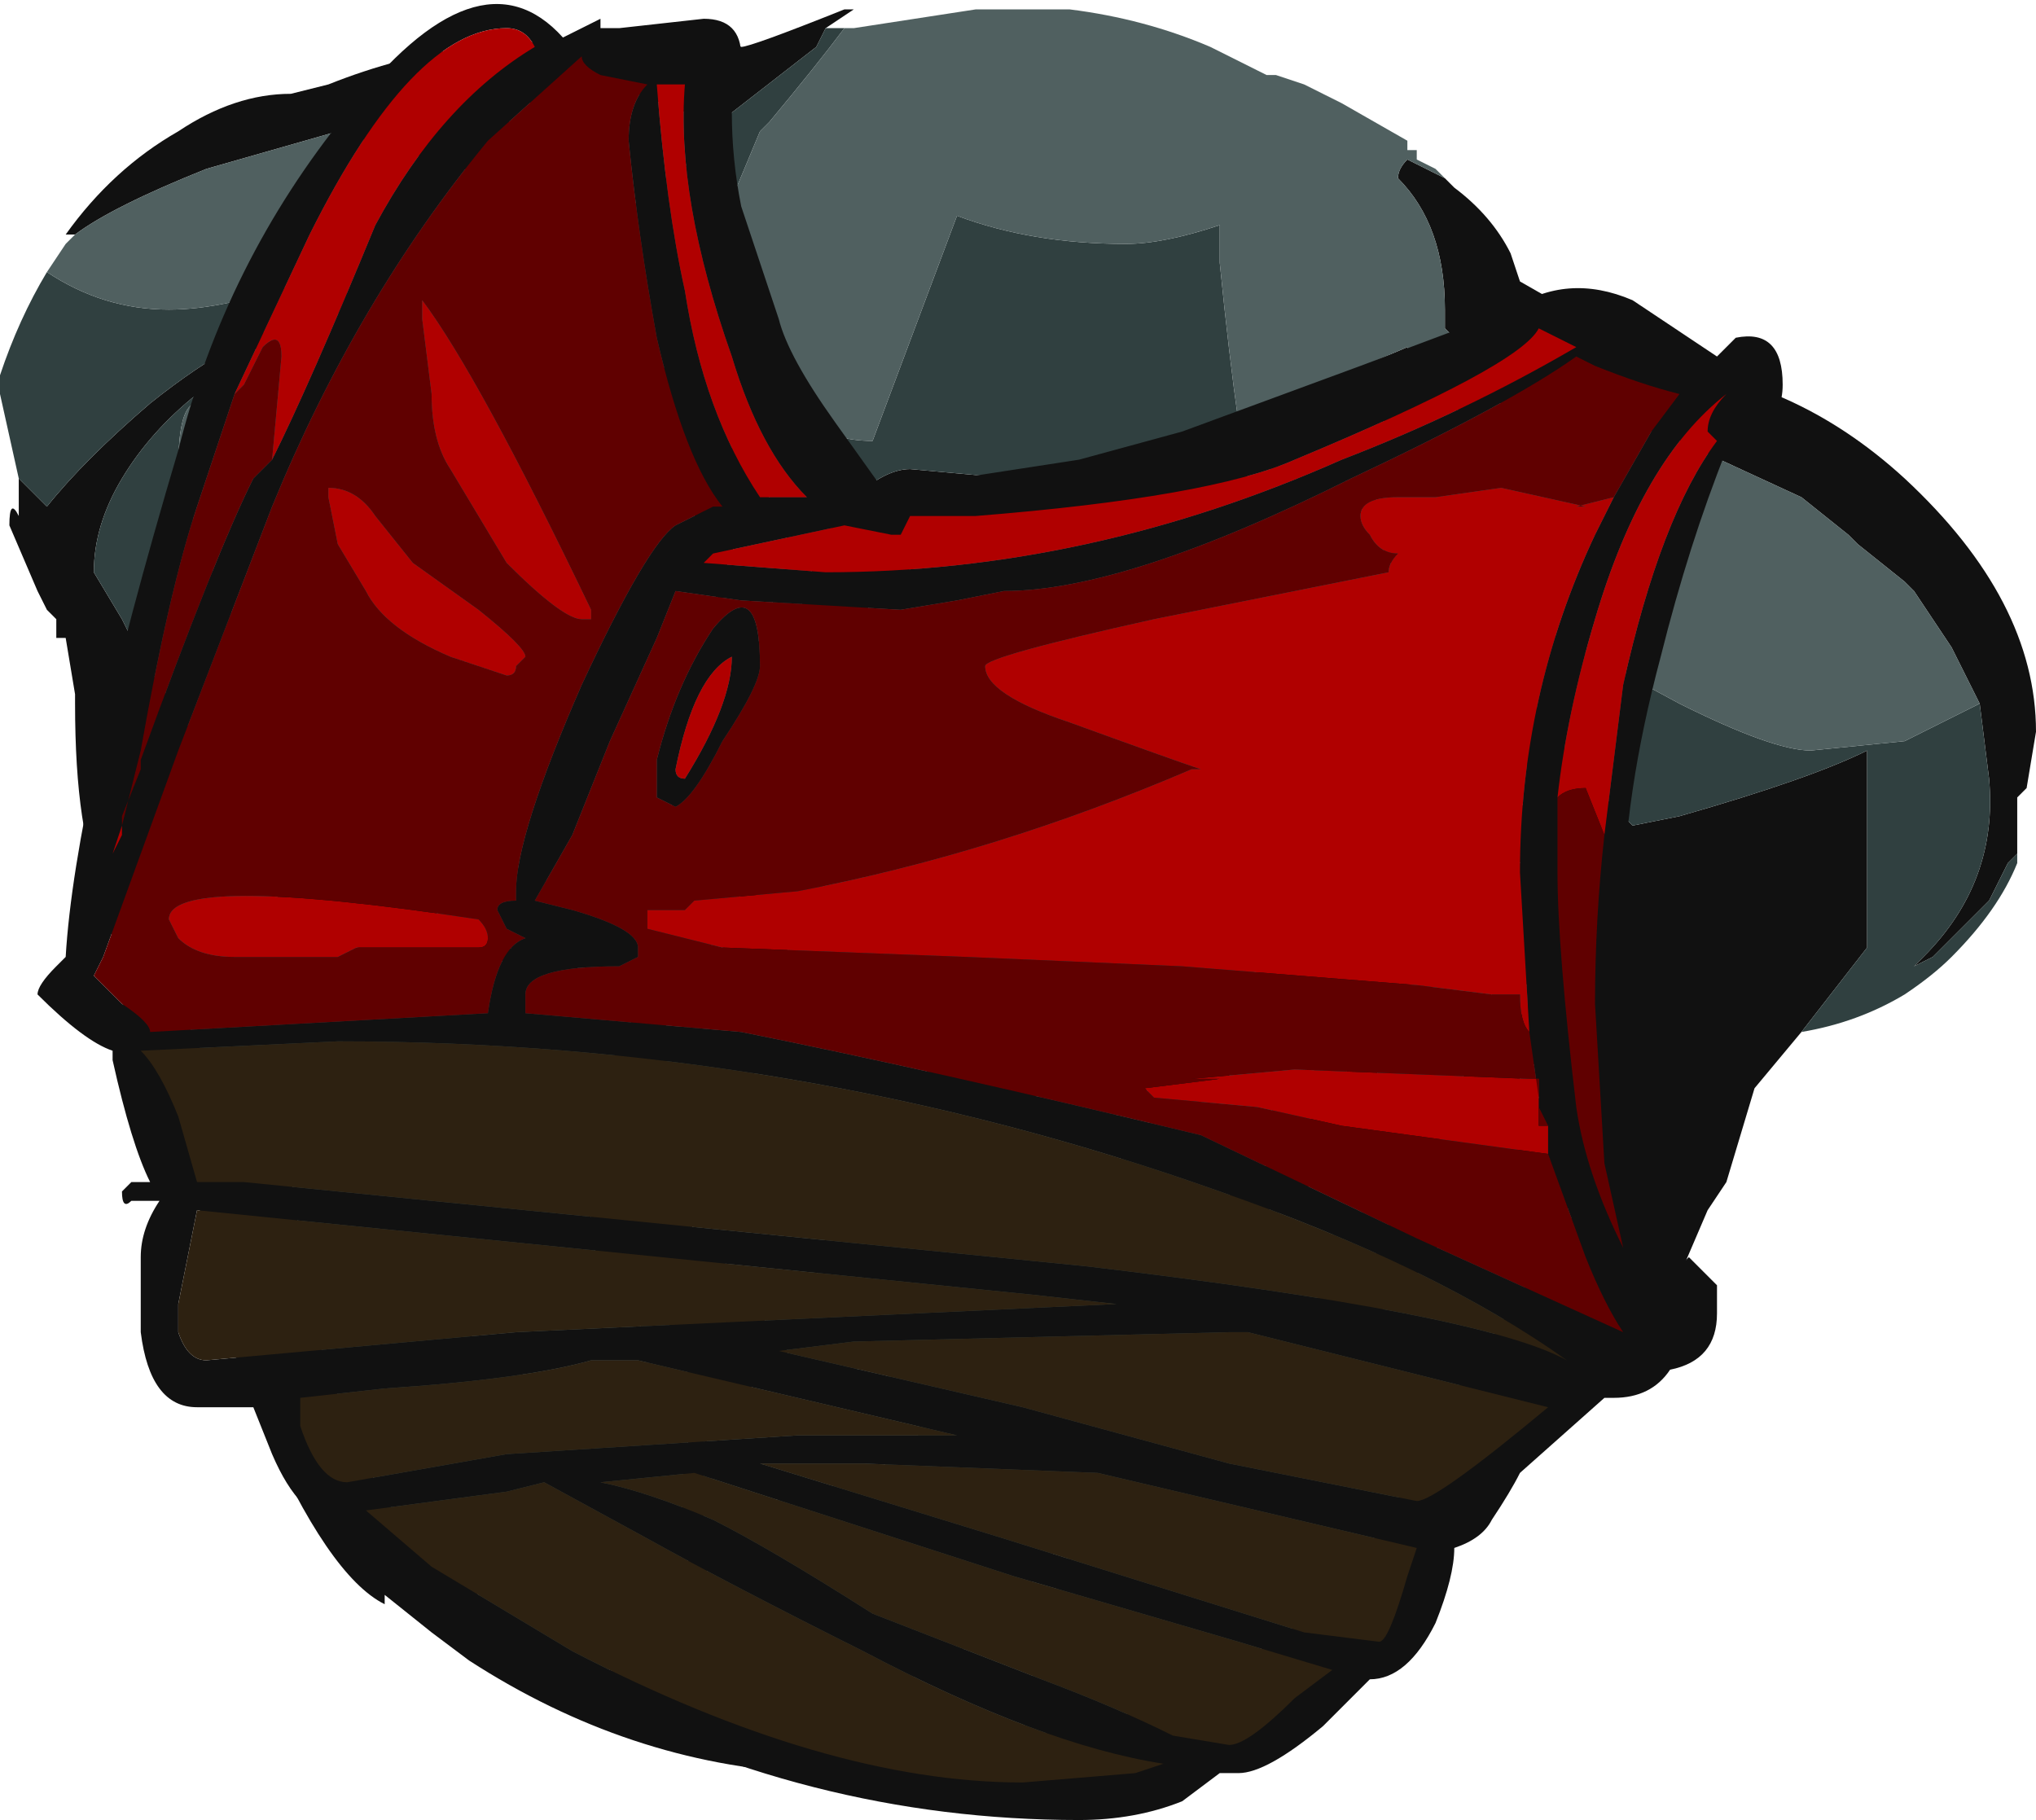 <?xml version="1.0" encoding="UTF-8" standalone="no"?>
<svg xmlns:ffdec="https://www.free-decompiler.com/flash" xmlns:xlink="http://www.w3.org/1999/xlink" ffdec:objectType="frame" height="67.9px" width="75.95px" xmlns="http://www.w3.org/2000/svg">
  <g transform="matrix(1.0, 0.0, 0.0, 1.0, 37.1, 31.5)">
    <use ffdec:characterId="2086" height="67.2" transform="matrix(1.0, 0.0, 0.0, 1.0, -37.1, -31.15)" width="75.95" xlink:href="#sprite0"/>
    <use ffdec:characterId="2103" height="9.7" transform="matrix(7.0, 0.0, 0.0, 7.0, -35.7, -31.5)" width="9.3" xlink:href="#shape1"/>
  </g>
  <defs>
    <g id="sprite0" transform="matrix(1.0, 0.0, 0.0, 1.0, 37.1, 31.15)">
      <use ffdec:characterId="2085" height="9.6" transform="matrix(7.0, 0.0, 0.0, 7.0, -37.1, -31.15)" width="10.85" xlink:href="#shape0"/>
    </g>
    <g id="shape0" transform="matrix(1.0, 0.0, 0.0, 1.0, 5.3, 4.45)">
      <path d="M1.3 -2.25 L1.5 -2.3 1.85 -2.5 2.2 -2.65 2.2 -2.6 2.25 -2.6 Q2.3 -2.6 2.35 -2.65 L2.45 -2.7 2.4 -2.75 2.4 -2.85 Q2.4 -3.3 2.15 -3.55 2.15 -3.6 2.2 -3.65 L2.4 -3.55 2.45 -3.5 Q2.65 -3.35 2.75 -3.15 L2.8 -3.0 3.15 -2.8 3.5 -2.55 Q4.25 -2.5 4.85 -1.95 5.55 -1.3 5.55 -0.6 L5.5 -0.3 5.45 -0.25 5.45 0.05 5.4 0.1 5.3 0.3 Q5.15 0.45 5.0 0.6 L4.9 0.65 4.95 0.6 Q5.35 0.2 5.3 -0.35 L5.25 -0.75 5.1 -1.05 4.9 -1.35 4.85 -1.4 4.6 -1.6 4.55 -1.65 4.3 -1.85 3.65 -2.15 3.55 -2.2 3.4 -2.2 3.0 -2.3 2.7 -2.35 2.05 -2.25 Q1.65 -2.15 1.45 -2.05 L1.4 -2.0 Q1.15 -1.8 0.85 -1.8 L0.6 -1.8 Q0.3 -1.75 -0.1 -1.65 -0.65 -1.45 -0.9 -0.9 L-0.95 -0.9 -0.95 -0.85 -1.1 -0.55 -1.15 -0.4 -1.25 -0.15 -1.3 -0.05 Q-1.3 0.4 -1.1 0.55 L-1.1 0.6 Q-0.95 0.7 -0.65 0.85 L0.85 0.8 1.75 0.6 1.95 0.55 2.4 0.35 2.8 0.1 Q2.75 -0.1 2.85 -0.3 2.85 -0.5 2.7 -0.85 L2.55 -1.2 2.5 -1.45 2.6 -1.25 Q2.9 -0.6 3.4 -0.1 L3.65 -0.15 Q4.35 -0.35 4.65 -0.5 L4.65 0.55 4.3 1.0 4.05 1.3 3.9 1.8 3.8 1.95 3.65 2.3 3.45 2.55 3.0 3.0 2.55 3.35 Q2.35 3.8 2.1 4.2 1.85 4.6 1.45 4.8 L1.4 4.85 Q0.55 5.3 -0.35 5.1 L-1.0 4.95 Q-1.95 4.9 -2.8 4.35 L-3.0 4.2 -3.25 4.0 -3.25 4.05 Q-3.55 3.9 -3.9 3.1 -4.15 2.5 -4.2 2.15 L-4.2 2.05 Q-4.3 1.75 -4.55 1.25 L-4.55 1.2 -4.6 1.05 -4.7 0.6 Q-4.7 0.4 -4.75 0.3 L-4.75 0.25 Q-4.9 -0.05 -4.9 -0.75 L-4.9 -0.8 -4.95 -1.1 -5.0 -1.1 -5.0 -1.2 -5.05 -1.25 -5.1 -1.35 -5.25 -1.7 Q-5.25 -1.85 -5.2 -1.75 L-5.2 -1.95 -5.05 -1.8 Q-4.85 -2.05 -4.5 -2.35 -4.0 -2.75 -3.65 -2.8 L-3.7 -2.75 -3.75 -2.75 -4.0 -2.6 -4.2 -2.4 -4.25 -2.4 Q-4.5 -2.2 -4.65 -1.95 -4.8 -1.7 -4.8 -1.45 L-4.65 -1.2 -4.55 -1.0 -4.0 -0.2 Q-3.8 0.0 -3.65 0.0 L-3.5 -0.05 -3.0 0.35 Q-2.75 0.5 -2.45 0.6 L-2.5 0.6 -2.35 0.65 -2.25 0.65 -2.95 0.6 -3.05 0.6 -3.4 0.55 -3.95 0.2 -4.05 0.15 -4.15 0.0 -4.2 0.05 -4.2 0.0 -4.25 -0.05 -4.35 -0.05 -4.4 0.05 -4.35 0.15 Q-4.45 0.2 -4.45 0.35 -4.45 0.65 -4.35 0.7 L-4.35 0.8 -4.3 0.95 -4.15 1.25 -4.1 1.25 -4.05 1.3 Q-3.9 1.3 -3.75 1.2 -3.55 1.1 -3.4 1.1 L-3.0 1.2 -2.9 1.2 -3.0 1.25 Q-3.55 1.4 -3.75 1.7 L-3.75 1.75 -3.7 2.1 -3.7 2.3 Q-3.6 2.7 -3.45 3.05 -3.25 3.6 -3.0 3.75 L-2.85 3.85 -2.8 3.95 -2.7 4.05 -2.4 4.3 -1.7 4.5 -1.6 4.55 -1.45 4.6 -1.6 4.0 Q-1.7 3.55 -1.65 3.3 -1.55 2.65 -1.85 2.45 L-2.05 2.3 Q-2.15 2.2 -2.15 2.0 L-2.15 1.7 -2.1 1.6 -2.1 1.4 Q-2.0 0.95 -1.85 0.85 L-1.75 0.9 -1.75 1.25 -1.8 1.3 -1.8 1.5 -1.85 1.6 Q-1.85 1.75 -1.6 2.05 L-1.45 2.2 -1.4 2.3 -1.1 2.7 Q-1.1 2.75 -1.15 2.8 L-1.2 2.8 -1.35 2.95 -1.5 3.05 Q-1.55 3.15 -1.55 3.2 L-1.55 3.8 -1.45 4.2 -1.4 4.55 -1.4 4.65 -1.2 4.65 -1.1 4.7 -0.7 4.8 -0.35 4.8 0.15 4.75 Q0.75 4.7 1.3 4.35 1.8 4.1 1.9 3.8 L1.95 3.8 Q2.2 3.45 2.35 3.1 L2.4 3.0 3.1 1.95 3.1 1.9 2.95 2.05 Q2.75 2.15 2.6 2.15 L2.35 2.15 2.25 2.3 Q2.05 2.6 1.6 2.6 L1.45 2.55 1.35 2.5 Q1.95 2.45 2.1 2.05 L2.1 1.95 2.15 1.55 1.9 1.55 1.9 1.6 1.85 1.65 Q1.75 1.8 1.55 1.9 1.3 2.05 1.0 2.15 L0.9 2.05 0.95 2.05 Q1.35 1.85 1.65 1.5 L2.0 1.05 2.05 1.05 2.05 1.1 Q2.05 1.3 1.95 1.5 2.4 1.45 2.85 0.85 L2.9 0.75 2.55 0.75 2.35 0.75 2.15 0.75 1.75 0.95 Q1.5 1.15 1.2 1.25 L1.05 1.3 0.1 1.35 Q-0.45 1.25 -0.85 0.9 L-1.2 0.85 Q-1.45 0.8 -1.45 0.6 L-1.45 0.5 -1.4 0.45 -1.35 0.25 -1.35 0.0 -1.4 0.0 -1.3 -0.25 -1.3 -0.5 -1.25 -0.5 -1.15 -0.8 -1.15 -0.85 -1.05 -1.2 Q-0.95 -1.6 -0.8 -1.8 -0.6 -2.0 -0.45 -2.0 L0.1 -1.95 0.5 -1.85 Q0.65 -1.85 1.05 -2.1 L1.3 -2.25 M-4.9 -3.25 L-4.95 -3.25 Q-4.7 -3.6 -4.35 -3.8 -4.05 -4.0 -3.75 -4.0 L-3.55 -4.05 Q-2.8 -4.35 -2.0 -4.25 L-1.45 -4.25 -1.45 -4.3 -1.35 -4.25 Q-1.3 -4.25 -0.8 -4.45 L-0.75 -4.45 -0.9 -4.35 -0.95 -4.25 -1.4 -3.9 -1.45 -3.85 -1.65 -3.9 -1.9 -4.0 -1.95 -4.0 -2.0 -3.95 -2.55 -3.95 -2.7 -3.9 Q-2.4 -3.8 -2.4 -3.6 L-2.5 -3.4 -2.55 -3.25 -2.4 -3.15 -2.0 -2.8 Q-1.75 -2.55 -1.65 -2.4 L-1.6 -2.3 Q-1.2 -1.95 -1.2 -1.85 L-1.25 -1.8 -1.3 -1.7 Q-1.45 -1.55 -1.45 -1.3 -1.65 -1.4 -1.6 -1.65 L-1.6 -1.8 -1.65 -1.85 -1.65 -2.0 -1.85 -2.2 -1.9 -2.2 -1.95 -2.3 -2.35 -2.7 -2.5 -2.9 -2.55 -2.95 -2.6 -2.95 -2.9 -3.15 -2.8 -3.2 -2.8 -3.25 -2.75 -3.25 Q-2.65 -3.3 -2.65 -3.4 -2.65 -3.55 -2.95 -3.65 L-3.05 -3.65 -3.1 -3.7 -3.35 -3.75 -3.5 -3.8 -4.2 -3.6 Q-4.7 -3.4 -4.9 -3.25 M3.05 1.0 L2.8 1.25 Q2.55 1.45 2.35 1.5 L2.4 1.65 2.4 1.9 2.75 1.7 3.05 1.0 M-1.5 1.15 L-1.5 1.15 M-2.85 2.2 L-2.85 2.2" fill="#111111" fill-rule="evenodd" stroke="none"/>
      <path d="M-0.8 -4.35 Q-0.95 -4.15 -1.2 -3.85 L-1.25 -3.8 -1.5 -3.2 Q-1.45 -2.95 -1.3 -2.65 -1.1 -2.15 -0.65 -2.15 L-0.2 -3.35 Q0.2 -3.2 0.7 -3.2 0.9 -3.2 1.2 -3.3 L1.2 -3.1 Q1.25 -2.6 1.3 -2.25 L1.05 -2.1 Q0.65 -1.85 0.5 -1.85 L0.1 -1.95 -0.45 -2.0 Q-0.6 -2.0 -0.8 -1.8 -0.95 -1.6 -1.05 -1.2 L-1.15 -0.85 -1.25 -1.1 -1.25 -1.15 Q-1.1 -1.45 -1.1 -1.55 -1.1 -1.7 -1.2 -1.8 L-1.2 -1.85 Q-1.2 -1.95 -1.6 -2.3 L-1.65 -2.4 Q-1.75 -2.55 -2.0 -2.8 L-2.4 -3.15 -2.0 -3.35 -1.75 -3.55 -1.7 -3.55 -1.5 -3.8 -1.45 -3.85 -1.4 -3.9 -0.95 -4.25 -0.9 -4.35 -0.8 -4.35 M2.4 -3.55 L2.45 -3.5 2.4 -3.55 M5.45 -0.25 L5.45 0.1 Q5.35 0.35 5.1 0.6 5.0 0.7 4.85 0.8 4.6 0.95 4.3 1.0 L4.65 0.55 4.65 -0.5 Q4.35 -0.35 3.65 -0.15 L3.4 -0.1 Q2.9 -0.6 2.6 -1.25 L2.5 -1.45 2.55 -1.2 2.7 -0.85 Q2.85 -0.5 2.85 -0.3 2.75 -0.1 2.8 0.1 L2.4 0.35 1.95 0.55 1.75 0.6 0.85 0.8 -0.65 0.85 Q-0.95 0.7 -1.1 0.6 L-1.1 0.55 Q-1.3 0.4 -1.3 -0.05 L-1.25 -0.15 -1.15 -0.4 -1.25 -0.05 Q-1.25 0.3 -0.05 0.3 1.0 0.3 1.9 -0.45 2.2 -0.75 2.4 -0.95 L1.95 -1.8 1.85 -1.95 2.1 -1.8 Q2.45 -1.6 2.85 -1.25 L3.0 -1.1 3.65 -0.75 Q4.15 -0.5 4.35 -0.5 L4.85 -0.55 Q4.95 -0.6 5.05 -0.65 L5.25 -0.75 5.3 -0.35 Q5.35 0.2 4.95 0.6 L4.9 0.65 5.0 0.6 Q5.15 0.45 5.3 0.3 L5.4 0.1 5.45 0.05 5.45 -0.25 M-5.2 -1.95 L-5.3 -2.4 -5.3 -2.5 Q-5.2 -2.8 -5.05 -3.05 -4.75 -2.85 -4.4 -2.85 -4.1 -2.85 -3.7 -3.0 L-3.3 -2.9 -3.7 -2.75 -3.65 -2.8 Q-4.0 -2.75 -4.5 -2.35 -4.85 -2.05 -5.05 -1.8 L-5.2 -1.95 M1.45 -2.05 L1.55 -2.0 1.4 -2.0 1.45 -2.05 M-1.15 -0.8 L-1.25 -0.5 -1.3 -0.5 -1.3 -0.25 -1.4 0.0 -1.35 0.0 -1.35 0.25 -1.4 0.45 -1.45 0.5 Q-1.5 0.5 -1.55 0.6 L-1.6 0.65 -1.6 0.75 -1.95 0.7 -2.45 0.6 Q-2.75 0.5 -3.0 0.35 L-3.5 -0.05 -3.65 0.0 Q-3.8 0.0 -4.0 -0.2 L-4.55 -1.0 -4.65 -1.2 -4.8 -1.45 Q-4.8 -1.7 -4.65 -1.95 -4.5 -2.2 -4.25 -2.4 L-4.25 -2.35 Q-4.35 -2.35 -4.35 -2.0 -4.25 -1.6 -4.05 -1.2 L-4.0 -1.1 -3.9 -1.0 -3.65 -0.6 -3.65 -0.55 Q-3.45 -0.35 -3.0 -0.1 L-3.0 -0.05 -2.75 0.0 Q-2.35 0.25 -2.15 0.25 -1.95 0.25 -1.5 -0.6 L-1.25 -1.1 -1.15 -0.8 M0.1 1.35 L1.05 1.3 1.2 1.25 Q1.05 1.4 1.05 1.5 L1.1 1.55 Q1.45 1.45 1.6 1.35 1.75 1.2 1.75 0.95 L2.15 0.75 2.35 0.75 Q2.1 0.95 2.05 1.0 L2.0 1.05 1.65 1.5 Q1.35 1.85 0.95 2.05 L0.9 2.05 1.0 2.15 Q1.3 2.05 1.55 1.9 L1.45 2.1 1.55 2.15 Q1.75 2.15 1.9 2.0 2.0 1.95 2.0 1.85 2.0 1.6 1.9 1.55 L2.15 1.55 2.1 1.95 2.1 2.05 Q1.95 2.45 1.35 2.5 L1.45 2.55 1.6 2.6 Q2.05 2.6 2.25 2.3 L2.35 2.15 2.6 2.15 Q2.75 2.15 2.95 2.05 L3.1 1.9 3.1 1.95 2.4 3.0 2.35 3.1 Q2.2 3.45 1.95 3.8 L1.9 3.8 Q1.8 4.1 1.3 4.35 0.75 4.7 0.15 4.75 L0.2 4.45 Q0.2 4.2 0.25 4.1 0.35 4.0 0.45 3.6 L0.15 4.0 Q-0.05 4.25 -0.35 4.4 -0.45 4.4 -0.7 4.8 L-1.1 4.7 -1.2 4.65 -1.4 4.65 -1.4 4.55 -1.45 4.2 -1.55 3.8 -1.55 3.2 Q-1.55 3.15 -1.5 3.05 L-1.55 3.25 -1.5 3.4 Q-1.45 3.5 -1.3 3.5 -1.0 3.5 -0.7 3.35 -0.4 3.25 -0.4 3.1 -0.4 2.75 -0.95 2.8 L-1.15 2.8 Q-1.1 2.75 -1.1 2.7 L-1.4 2.3 -1.35 2.3 -1.05 2.35 Q-0.95 2.35 -0.95 2.3 L-0.9 2.15 -0.9 2.0 Q-1.15 1.7 -1.4 1.5 L-1.6 1.45 -1.7 1.45 -1.8 1.5 -1.8 1.3 -1.75 1.25 -1.75 0.9 -1.85 0.85 Q-2.0 0.95 -2.1 1.4 L-2.1 1.6 Q-2.1 1.2 -2.65 1.25 -2.9 1.3 -3.0 1.45 -3.15 1.55 -3.15 1.65 -3.15 1.8 -3.0 1.85 L-2.95 1.85 -2.4 1.9 Q-2.25 1.9 -2.15 1.75 L-2.15 1.7 -2.15 2.0 Q-2.15 2.2 -2.05 2.3 L-1.85 2.45 Q-1.55 2.65 -1.65 3.3 -1.7 3.55 -1.6 4.0 L-1.45 4.6 -1.6 4.55 -1.7 4.5 -2.4 4.3 -2.7 4.05 -2.8 3.95 -2.85 3.85 -3.0 3.75 Q-3.25 3.6 -3.45 3.05 -3.6 2.7 -3.7 2.3 L-3.7 2.1 -3.75 1.75 -3.75 1.7 Q-3.55 1.4 -3.0 1.25 L-2.9 1.2 -3.0 1.2 -3.4 1.1 Q-3.55 1.1 -3.75 1.2 -3.9 1.3 -4.05 1.3 L-4.1 1.25 -4.15 1.25 -4.3 0.95 -4.2 0.85 Q-4.0 0.75 -3.95 0.75 L-3.25 0.75 Q-3.1 0.7 -3.0 0.65 L-2.95 0.6 -2.25 0.65 -1.9 0.75 -1.6 0.8 -1.75 0.95 -1.75 1.0 -1.6 0.95 -0.95 1.5 Q-0.15 2.1 0.1 2.1 0.3 2.1 0.55 1.8 L0.65 1.75 0.95 2.05 0.65 1.7 0.85 1.45 Q0.4 1.45 0.1 1.35 M2.55 0.75 L2.9 0.75 2.85 0.85 Q2.4 1.45 1.95 1.5 2.05 1.3 2.05 1.1 L2.05 1.15 2.2 1.15 Q2.45 1.05 2.6 0.85 L2.7 0.75 2.55 0.75 M3.05 1.0 L2.75 1.7 2.4 1.9 2.4 1.65 2.35 1.5 Q2.55 1.45 2.8 1.25 L3.05 1.0 M-1.85 -2.2 L-1.9 -2.2 -1.85 -2.2 M-1.5 1.15 L-1.5 1.15 M-2.85 2.2 L-2.85 2.2 M-2.1 3.05 Q-2.0 3.05 -1.9 2.9 -1.85 2.85 -1.85 2.75 -1.85 2.35 -2.4 2.3 -2.95 2.25 -2.95 2.5 L-2.6 2.75 Q-2.25 3.05 -2.1 3.05" fill="#304040" fill-rule="evenodd" stroke="none"/>
      <path d="M-0.8 -4.35 L-0.75 -4.35 -0.1 -4.45 0.4 -4.45 Q0.8 -4.4 1.15 -4.25 L1.45 -4.1 1.5 -4.1 1.65 -4.05 1.85 -3.95 2.2 -3.75 2.2 -3.7 2.25 -3.7 2.25 -3.65 2.35 -3.6 2.4 -3.55 2.2 -3.65 Q2.15 -3.6 2.15 -3.55 2.4 -3.3 2.4 -2.85 L2.4 -2.75 2.45 -2.7 2.35 -2.65 Q2.3 -2.6 2.25 -2.6 L2.2 -2.6 2.2 -2.65 1.85 -2.5 1.5 -2.3 1.3 -2.25 Q1.25 -2.6 1.2 -3.1 L1.2 -3.3 Q0.9 -3.2 0.7 -3.2 0.2 -3.2 -0.2 -3.35 L-0.65 -2.15 Q-1.1 -2.15 -1.3 -2.65 -1.45 -2.95 -1.5 -3.2 L-1.25 -3.8 -1.2 -3.85 Q-0.95 -4.15 -0.8 -4.35 M-5.05 -3.05 L-4.95 -3.2 -4.9 -3.25 Q-4.7 -3.4 -4.2 -3.6 L-3.5 -3.8 -3.35 -3.75 -3.1 -3.7 -3.05 -3.65 -2.95 -3.65 Q-2.65 -3.55 -2.65 -3.4 -2.65 -3.3 -2.75 -3.25 L-2.8 -3.25 -2.8 -3.2 -2.9 -3.15 -2.6 -2.95 -2.55 -2.95 -2.5 -2.9 -2.35 -2.7 -1.95 -2.3 -1.9 -2.2 -1.85 -2.2 -1.65 -2.0 -1.65 -1.85 -1.6 -1.8 -1.6 -1.65 Q-1.65 -1.4 -1.45 -1.3 -1.45 -1.55 -1.3 -1.7 L-1.25 -1.8 -1.2 -1.85 -1.2 -1.8 Q-1.1 -1.7 -1.1 -1.55 -1.1 -1.45 -1.25 -1.15 L-1.25 -1.1 -1.15 -0.85 -1.15 -0.8 -1.25 -1.1 -1.5 -0.6 Q-1.95 0.25 -2.15 0.25 -2.35 0.25 -2.75 0.0 L-3.0 -0.05 -3.0 -0.1 Q-3.45 -0.35 -3.65 -0.55 L-3.65 -0.6 -3.9 -1.0 -4.0 -1.1 -4.05 -1.2 Q-4.25 -1.6 -4.35 -2.0 -4.35 -2.35 -4.25 -2.35 L-4.25 -2.4 -4.2 -2.4 -4.0 -2.6 -3.75 -2.75 -3.7 -2.75 -3.3 -2.9 -3.7 -3.0 Q-4.1 -2.85 -4.4 -2.85 -4.75 -2.85 -5.05 -3.05 M1.45 -2.05 Q1.65 -2.15 2.05 -2.25 L2.7 -2.35 3.0 -2.3 3.4 -2.2 3.55 -2.2 3.65 -2.15 4.3 -1.85 4.55 -1.65 4.6 -1.6 4.85 -1.4 4.9 -1.35 5.1 -1.05 5.25 -0.75 5.05 -0.65 Q4.95 -0.6 4.85 -0.55 L4.35 -0.5 Q4.15 -0.5 3.65 -0.75 L3.0 -1.1 2.85 -1.25 Q2.45 -1.6 2.1 -1.8 L1.85 -1.95 1.95 -1.8 2.4 -0.95 Q2.2 -0.75 1.9 -0.45 1.0 0.3 -0.05 0.3 -1.25 0.3 -1.25 -0.05 L-1.15 -0.4 -1.1 -0.55 -0.95 -0.85 -0.95 -0.9 -0.9 -0.9 Q-0.65 -1.45 -0.1 -1.65 0.3 -1.75 0.6 -1.8 L0.85 -1.8 Q1.15 -1.8 1.4 -2.0 L1.55 -2.0 1.45 -2.05 M-1.45 0.5 L-1.45 0.6 Q-1.45 0.8 -1.2 0.85 L-0.85 0.9 Q-0.45 1.25 0.1 1.35 0.4 1.45 0.85 1.45 L0.65 1.7 0.95 2.05 0.65 1.75 0.55 1.8 Q0.3 2.1 0.1 2.1 -0.15 2.1 -0.95 1.5 L-1.6 0.95 -1.75 1.0 -1.75 0.95 -1.6 0.8 -1.9 0.75 -2.25 0.65 -2.35 0.65 -2.5 0.6 -2.45 0.6 -1.95 0.7 -1.6 0.75 -1.6 0.65 -1.55 0.6 Q-1.5 0.5 -1.45 0.5 M1.2 1.25 Q1.5 1.15 1.75 0.95 1.75 1.2 1.6 1.35 1.45 1.45 1.1 1.55 L1.05 1.5 Q1.05 1.4 1.2 1.25 M2.35 0.75 L2.55 0.75 2.7 0.75 2.6 0.85 Q2.45 1.05 2.2 1.15 L2.05 1.15 2.05 1.1 2.05 1.05 2.0 1.05 2.05 1.0 Q2.1 0.95 2.35 0.75 M1.55 1.9 Q1.75 1.8 1.85 1.65 L1.9 1.6 1.9 1.55 Q2.0 1.6 2.0 1.85 2.0 1.95 1.9 2.0 1.75 2.15 1.55 2.15 L1.45 2.1 1.55 1.9 M0.15 4.75 L-0.35 4.8 -0.7 4.8 Q-0.45 4.4 -0.35 4.4 -0.05 4.25 0.15 4.0 L0.45 3.6 Q0.35 4.0 0.25 4.1 0.2 4.2 0.2 4.45 L0.15 4.75 M-1.5 3.05 L-1.35 2.95 -1.2 2.8 -1.15 2.8 -0.95 2.8 Q-0.4 2.75 -0.4 3.1 -0.4 3.25 -0.7 3.35 -1.0 3.5 -1.3 3.5 -1.45 3.5 -1.5 3.4 L-1.55 3.25 -1.5 3.05 M-1.4 2.3 L-1.45 2.2 -1.6 2.05 Q-1.85 1.75 -1.85 1.6 L-1.8 1.5 -1.7 1.45 -1.6 1.45 -1.4 1.5 Q-1.15 1.7 -0.9 2.0 L-0.9 2.15 -0.95 2.3 Q-0.95 2.35 -1.05 2.35 L-1.35 2.3 -1.4 2.3 M-2.1 1.6 L-2.15 1.7 -2.15 1.75 Q-2.25 1.9 -2.4 1.9 L-2.95 1.85 -3.0 1.85 Q-3.15 1.8 -3.15 1.65 -3.15 1.55 -3.0 1.45 -2.9 1.3 -2.65 1.25 -2.1 1.2 -2.1 1.6 M-4.3 0.95 L-4.35 0.8 -4.35 0.7 Q-4.45 0.65 -4.45 0.35 -4.45 0.2 -4.35 0.15 L-4.4 0.05 -4.35 -0.05 -4.25 -0.05 -4.2 0.0 -4.2 0.05 -4.15 0.0 -4.05 0.15 -3.95 0.2 -3.4 0.55 -3.05 0.6 -2.95 0.6 -3.0 0.65 Q-3.1 0.7 -3.25 0.75 L-3.95 0.75 Q-4.0 0.75 -4.2 0.85 L-4.3 0.95 M-2.4 -3.15 L-2.55 -3.25 -2.5 -3.4 -2.4 -3.6 Q-2.4 -3.8 -2.7 -3.9 L-2.55 -3.95 -2.0 -3.95 -1.95 -4.0 -1.9 -4.0 -1.65 -3.9 -1.45 -3.85 -1.5 -3.8 -1.7 -3.55 -1.75 -3.55 -2.0 -3.35 -2.4 -3.15 M-2.1 3.05 Q-2.25 3.05 -2.6 2.75 L-2.95 2.5 Q-2.95 2.25 -2.4 2.3 -1.85 2.35 -1.85 2.75 -1.85 2.85 -1.9 2.9 -2.0 3.05 -2.1 3.05" fill="#506060" fill-rule="evenodd" stroke="none"/>
    </g>
    <g id="shape1" transform="matrix(1.0, 0.0, 0.0, 1.0, 5.1, 4.5)">
      <path d="M1.6 -2.05 Q1.15 -1.85 -0.1 -1.75 L-0.45 -1.75 -0.5 -1.65 -0.55 -1.65 -0.8 -1.7 -1.5 -1.55 -1.55 -1.5 -0.9 -1.45 Q0.5 -1.45 1.85 -2.05 2.5 -2.3 3.1 -2.65 L2.9 -2.75 Q2.8 -2.55 1.6 -2.05 M3.3 -1.85 L3.5 -2.2 3.65 -2.4 Q3.45 -2.45 3.2 -2.55 L3.1 -2.6 Q2.75 -2.35 1.9 -1.95 0.7 -1.35 0.05 -1.35 L-0.2 -1.3 -0.5 -1.25 -1.35 -1.3 -1.7 -1.35 -1.8 -1.1 -2.05 -0.55 -2.25 -0.05 -2.45 0.3 -2.25 0.35 Q-1.9 0.45 -1.9 0.55 L-1.9 0.6 -2.0 0.65 Q-2.5 0.65 -2.5 0.8 L-2.5 0.9 -1.35 1.0 Q-0.35 1.2 1.1 1.55 L2.25 2.1 3.35 2.6 Q3.25 2.45 3.15 2.2 L2.95 1.65 2.95 1.5 2.9 1.4 2.9 1.35 2.85 1.0 2.8 0.15 Q2.8 -0.8 3.2 -1.65 L3.3 -1.85 M2.75 -2.85 Q3.05 -3.05 3.4 -2.9 L3.85 -2.6 3.95 -2.7 Q4.2 -2.75 4.2 -2.45 4.2 -2.3 4.1 -2.25 4.0 -2.2 3.9 -2.1 3.7 -1.6 3.55 -1.0 3.35 -0.25 3.35 0.35 3.35 1.0 3.5 1.65 L3.65 2.25 3.7 2.2 Q3.8 2.3 3.85 2.35 L3.85 2.5 Q3.85 2.75 3.6 2.8 3.5 2.95 3.3 2.95 L3.25 2.95 2.8 3.35 Q2.75 3.45 2.65 3.6 2.6 3.7 2.45 3.75 2.45 3.9 2.35 4.15 2.2 4.45 2.0 4.45 L1.75 4.7 Q1.45 4.95 1.3 4.95 L1.2 4.95 1.0 5.1 Q0.75 5.2 0.45 5.2 -1.0 5.2 -2.3 4.5 -3.1 4.05 -3.5 3.6 -3.7 3.6 -3.85 3.25 L-3.95 3.0 -4.25 3.0 Q-4.5 3.0 -4.55 2.6 L-4.55 2.2 Q-4.55 2.05 -4.45 1.9 L-4.6 1.9 Q-4.65 1.95 -4.65 1.85 L-4.6 1.8 -4.5 1.8 Q-4.6 1.6 -4.7 1.15 L-4.7 1.1 Q-4.85 1.05 -5.1 0.8 -5.1 0.75 -5.0 0.65 L-4.95 0.6 Q-4.9 -0.25 -4.35 -2.1 -4.1 -3.1 -3.45 -3.9 -2.75 -4.8 -2.3 -4.3 L-2.1 -4.4 -2.1 -4.35 -2.0 -4.35 -1.55 -4.4 Q-1.35 -4.4 -1.35 -4.2 L-1.4 -4.05 -1.4 -3.9 Q-1.4 -3.65 -1.35 -3.4 L-1.15 -2.8 Q-1.1 -2.6 -0.85 -2.25 L-0.6 -1.9 -0.2 -1.95 0.45 -2.05 1.0 -2.2 1.95 -2.55 2.75 -2.85 M3.25 -0.05 L3.35 -0.85 Q3.55 -1.75 3.85 -2.15 L3.8 -2.2 Q3.8 -2.3 3.9 -2.4 3.45 -2.05 3.2 -1.2 3.05 -0.7 3.0 -0.25 L3.0 0.15 Q3.0 0.55 3.1 1.4 3.15 1.75 3.35 2.15 L3.25 1.7 3.2 0.85 Q3.2 0.4 3.25 -0.05 M3.05 2.75 Q2.35 2.25 1.2 1.85 -1.05 1.05 -3.5 1.05 L-4.55 1.1 Q-4.45 1.2 -4.35 1.45 L-4.25 1.8 -4.0 1.8 0.5 2.25 Q2.6 2.5 3.05 2.75 M0.2 2.4 L-4.25 1.95 -4.35 2.45 -4.35 2.6 Q-4.3 2.75 -4.2 2.75 L-2.55 2.6 0.65 2.45 0.2 2.4 M1.25 2.6 L-0.75 2.65 -1.15 2.7 0.15 3.0 1.25 3.3 2.25 3.5 Q2.35 3.5 2.95 3.0 L1.35 2.6 1.25 2.6 M2.25 3.75 L0.55 3.35 -0.7 3.3 -1.25 3.3 0.05 3.7 1.65 4.2 2.05 4.25 Q2.1 4.25 2.2 3.9 L2.25 3.75 M1.8 4.4 L1.3 4.25 0.1 3.9 -1.6 3.35 -2.1 3.4 Q-1.85 3.45 -1.5 3.6 -1.2 3.75 -0.65 4.1 L0.25 4.45 Q0.65 4.6 0.95 4.75 L1.25 4.8 Q1.35 4.8 1.6 4.55 L1.8 4.4 M0.9 4.9 Q0.25 4.8 -0.7 4.3 -1.4 3.95 -1.85 3.7 L-2.4 3.4 -2.6 3.45 -3.35 3.55 -3.0 3.85 -2.25 4.3 Q-0.9 5.0 0.15 5.0 L0.75 4.95 0.9 4.9 M-3.85 -2.05 Q-3.65 -2.45 -3.3 -3.3 -2.95 -3.95 -2.45 -4.25 -2.5 -4.35 -2.6 -4.35 -3.1 -4.35 -3.65 -3.25 L-4.05 -2.4 -4.25 -1.8 Q-4.4 -1.35 -4.55 -0.5 L-4.65 -0.1 -4.7 0.05 -4.65 -0.05 -4.65 -0.15 -4.55 -0.4 -4.55 -0.45 Q-4.15 -1.55 -3.95 -1.95 L-3.85 -2.05 M-2.7 -3.75 Q-3.4 -2.9 -3.85 -1.8 L-4.35 -0.5 -4.75 0.6 -4.8 0.7 -4.65 0.85 Q-4.5 0.95 -4.5 1.0 L-2.7 0.9 Q-2.65 0.55 -2.5 0.5 L-2.6 0.45 -2.65 0.35 Q-2.65 0.3 -2.55 0.3 L-2.55 0.25 Q-2.55 -0.05 -2.2 -0.85 -1.85 -1.6 -1.7 -1.7 L-1.5 -1.8 -1.45 -1.8 Q-1.65 -2.05 -1.8 -2.7 -1.9 -3.25 -1.95 -3.75 -1.95 -3.95 -1.85 -4.05 L-2.1 -4.1 Q-2.2 -4.15 -2.2 -4.2 L-2.7 -3.75 M-1.8 -4.05 Q-1.75 -3.4 -1.65 -2.95 -1.55 -2.3 -1.25 -1.85 L-1.0 -1.85 Q-1.25 -2.1 -1.4 -2.6 -1.7 -3.45 -1.65 -4.05 L-1.8 -4.05 M-1.65 -0.35 Q-1.4 -0.75 -1.4 -1.0 -1.6 -0.9 -1.7 -0.4 -1.7 -0.35 -1.65 -0.35 M-1.8 -0.25 L-1.8 -0.45 Q-1.7 -0.85 -1.5 -1.15 -1.25 -1.45 -1.25 -0.95 -1.25 -0.85 -1.45 -0.55 -1.6 -0.25 -1.7 -0.2 L-1.8 -0.25 M-2.15 2.75 Q-2.5 2.85 -3.25 2.9 L-3.7 2.95 -3.7 3.1 Q-3.6 3.4 -3.45 3.4 L-2.6 3.25 -1.05 3.15 -0.2 3.15 -1.9 2.75 -2.15 2.75" fill="#111111" fill-rule="evenodd" stroke="none"/>
      <path d="M0.9 4.9 L0.75 4.95 0.15 5.0 Q-0.9 5.0 -2.25 4.3 L-3.0 3.85 -3.35 3.55 -2.6 3.45 -2.4 3.4 -1.85 3.7 Q-1.4 3.95 -0.7 4.3 0.25 4.8 0.9 4.9 M1.8 4.4 L1.6 4.55 Q1.35 4.8 1.25 4.8 L0.95 4.75 Q0.65 4.6 0.25 4.45 L-0.65 4.1 Q-1.2 3.75 -1.5 3.6 -1.85 3.45 -2.1 3.4 L-1.6 3.35 0.1 3.9 1.3 4.25 1.8 4.4 M2.25 3.75 L2.2 3.9 Q2.1 4.25 2.05 4.25 L1.65 4.2 0.05 3.7 -1.25 3.3 -0.7 3.3 0.55 3.35 2.25 3.75 M1.25 2.6 L1.35 2.6 2.95 3.0 Q2.35 3.5 2.25 3.5 L1.25 3.3 0.15 3.0 -1.15 2.7 -0.75 2.65 1.25 2.6 M0.2 2.4 L0.65 2.45 -2.55 2.6 -4.2 2.75 Q-4.3 2.75 -4.35 2.6 L-4.35 2.45 -4.25 1.95 0.2 2.4 M3.05 2.75 Q2.6 2.5 0.5 2.25 L-4.0 1.8 -4.25 1.8 -4.35 1.45 Q-4.45 1.2 -4.55 1.1 L-3.5 1.05 Q-1.05 1.05 1.2 1.85 2.35 2.25 3.05 2.75 M-2.15 2.75 L-1.9 2.75 -0.2 3.15 -1.05 3.15 -2.6 3.25 -3.45 3.4 Q-3.6 3.4 -3.7 3.1 L-3.7 2.95 -3.25 2.9 Q-2.5 2.85 -2.15 2.75" fill="#2d2111" fill-rule="evenodd" stroke="none"/>
      <path d="M1.6 -2.05 Q2.8 -2.55 2.9 -2.75 L3.1 -2.65 Q2.5 -2.3 1.85 -2.05 0.5 -1.45 -0.9 -1.45 L-1.55 -1.5 -1.5 -1.55 -0.8 -1.7 -0.55 -1.65 -0.5 -1.65 -0.45 -1.75 -0.1 -1.75 Q1.15 -1.85 1.6 -2.05 M2.85 1.0 Q2.8 0.95 2.8 0.8 L2.65 0.8 2.25 0.75 1.0 0.65 -0.15 0.6 -1.45 0.55 -1.85 0.45 -1.85 0.35 -1.65 0.35 -1.6 0.3 -1.05 0.25 Q0.0 0.05 1.05 -0.4 L1.1 -0.4 Q0.95 -0.45 0.4 -0.65 -0.05 -0.8 -0.05 -0.95 -0.05 -1.0 0.85 -1.2 L2.1 -1.45 Q2.1 -1.5 2.15 -1.55 2.05 -1.55 2.0 -1.65 1.95 -1.7 1.95 -1.75 1.95 -1.85 2.15 -1.85 L2.35 -1.85 2.7 -1.9 3.15 -1.8 3.1 -1.8 3.3 -1.85 3.2 -1.65 Q2.8 -0.8 2.8 0.15 L2.85 1.0 M2.95 1.65 L1.85 1.5 1.4 1.4 0.85 1.35 0.8 1.3 1.2 1.25 1.05 1.25 1.6 1.2 2.85 1.25 2.9 1.25 2.9 1.35 2.9 1.4 2.9 1.5 2.95 1.5 2.95 1.65 M3.0 -0.25 Q3.05 -0.7 3.2 -1.2 3.45 -2.05 3.9 -2.4 3.8 -2.3 3.8 -2.2 L3.85 -2.15 Q3.55 -1.75 3.35 -0.85 L3.25 -0.05 3.15 -0.3 Q3.05 -0.3 3.0 -0.25 M-4.05 -2.4 L-3.65 -3.25 Q-3.1 -4.35 -2.6 -4.35 -2.5 -4.35 -2.45 -4.25 -2.95 -3.95 -3.3 -3.3 -3.65 -2.45 -3.85 -2.05 L-3.8 -2.6 Q-3.8 -2.75 -3.9 -2.65 L-4.0 -2.45 -4.05 -2.4 M-4.65 -0.05 L-4.7 0.05 -4.65 -0.1 -4.65 -0.05 M-1.8 -4.05 L-1.65 -4.05 Q-1.7 -3.45 -1.4 -2.6 -1.25 -2.1 -1.0 -1.85 L-1.25 -1.85 Q-1.55 -2.3 -1.65 -2.95 -1.75 -3.4 -1.8 -4.05 M-3.05 -2.9 Q-2.75 -2.5 -2.15 -1.25 L-2.15 -1.2 -2.2 -1.2 Q-2.3 -1.2 -2.6 -1.5 L-2.9 -2.0 Q-3.0 -2.15 -3.0 -2.4 L-3.05 -2.8 -3.05 -2.9 M-3.55 -1.9 Q-3.4 -1.9 -3.3 -1.75 L-3.1 -1.5 -2.75 -1.25 Q-2.5 -1.05 -2.5 -1.0 L-2.55 -0.95 Q-2.55 -0.9 -2.6 -0.9 L-2.9 -1.0 Q-3.25 -1.15 -3.35 -1.35 L-3.5 -1.6 -3.55 -1.85 -3.55 -1.9 M-1.65 -0.35 Q-1.7 -0.35 -1.7 -0.4 -1.6 -0.9 -1.4 -1.0 -1.4 -0.75 -1.65 -0.35 M-2.75 0.55 L-3.4 0.55 -3.5 0.6 Q-3.6 0.6 -3.75 0.6 L-4.05 0.6 Q-4.25 0.6 -4.35 0.5 L-4.4 0.4 Q-4.4 0.15 -2.75 0.4 -2.7 0.45 -2.7 0.5 -2.7 0.55 -2.75 0.55" fill="#b00000" fill-rule="evenodd" stroke="none"/>
      <path d="M3.3 -1.85 L3.1 -1.8 3.15 -1.8 2.7 -1.9 2.35 -1.85 2.15 -1.85 Q1.95 -1.85 1.95 -1.75 1.95 -1.7 2.0 -1.65 2.05 -1.55 2.15 -1.55 2.1 -1.5 2.1 -1.45 L0.85 -1.2 Q-0.05 -1.0 -0.05 -0.95 -0.05 -0.8 0.4 -0.65 0.95 -0.45 1.1 -0.4 L1.05 -0.4 Q0.0 0.05 -1.05 0.25 L-1.6 0.3 -1.65 0.35 -1.85 0.35 -1.85 0.45 -1.45 0.55 -0.15 0.6 1.0 0.65 2.25 0.75 2.65 0.8 2.8 0.8 Q2.8 0.95 2.85 1.0 L2.9 1.35 2.9 1.25 2.85 1.25 1.6 1.2 1.05 1.25 1.2 1.25 0.8 1.3 0.85 1.35 1.4 1.4 1.85 1.5 2.95 1.65 3.15 2.2 Q3.25 2.45 3.35 2.6 L2.25 2.1 1.1 1.55 Q-0.35 1.2 -1.35 1.0 L-2.5 0.9 -2.5 0.8 Q-2.5 0.65 -2.0 0.65 L-1.9 0.6 -1.9 0.55 Q-1.9 0.45 -2.25 0.35 L-2.45 0.3 -2.25 -0.05 -2.05 -0.55 -1.8 -1.1 -1.7 -1.35 -1.35 -1.3 -0.5 -1.25 -0.2 -1.3 0.05 -1.35 Q0.7 -1.35 1.9 -1.95 2.75 -2.35 3.1 -2.6 L3.2 -2.55 Q3.45 -2.45 3.65 -2.4 L3.5 -2.2 3.3 -1.85 M3.0 -0.25 Q3.05 -0.3 3.15 -0.3 L3.25 -0.05 Q3.2 0.4 3.2 0.85 L3.25 1.7 3.35 2.15 Q3.15 1.75 3.1 1.4 3.0 0.55 3.0 0.15 L3.0 -0.25 M2.9 1.4 L2.95 1.5 2.9 1.5 2.9 1.4 M-4.05 -2.4 L-4.0 -2.45 -3.9 -2.65 Q-3.8 -2.75 -3.8 -2.6 L-3.85 -2.05 -3.95 -1.95 Q-4.15 -1.55 -4.55 -0.45 L-4.55 -0.4 -4.65 -0.15 -4.65 -0.05 -4.65 -0.1 -4.55 -0.5 Q-4.4 -1.35 -4.25 -1.8 L-4.05 -2.4 M-2.7 -3.75 L-2.2 -4.2 Q-2.2 -4.15 -2.1 -4.1 L-1.85 -4.05 Q-1.95 -3.95 -1.95 -3.75 -1.9 -3.25 -1.8 -2.7 -1.65 -2.05 -1.45 -1.8 L-1.5 -1.8 -1.7 -1.7 Q-1.85 -1.6 -2.2 -0.85 -2.55 -0.05 -2.55 0.25 L-2.55 0.3 Q-2.65 0.3 -2.65 0.35 L-2.6 0.45 -2.5 0.5 Q-2.65 0.55 -2.7 0.9 L-4.5 1.0 Q-4.5 0.95 -4.65 0.85 L-4.8 0.7 -4.75 0.6 -4.35 -0.5 -3.85 -1.8 Q-3.4 -2.9 -2.7 -3.75 M-3.55 -1.9 L-3.55 -1.85 -3.5 -1.6 -3.35 -1.35 Q-3.25 -1.15 -2.9 -1.0 L-2.6 -0.9 Q-2.55 -0.9 -2.55 -0.95 L-2.5 -1.0 Q-2.5 -1.05 -2.75 -1.25 L-3.1 -1.5 -3.3 -1.75 Q-3.4 -1.9 -3.55 -1.9 M-3.05 -2.9 L-3.05 -2.8 -3.0 -2.4 Q-3.0 -2.15 -2.9 -2.0 L-2.6 -1.5 Q-2.3 -1.2 -2.2 -1.2 L-2.15 -1.2 -2.15 -1.25 Q-2.75 -2.5 -3.05 -2.9 M-1.8 -0.25 L-1.7 -0.2 Q-1.6 -0.25 -1.45 -0.55 -1.25 -0.85 -1.25 -0.95 -1.25 -1.45 -1.5 -1.15 -1.7 -0.85 -1.8 -0.45 L-1.8 -0.25 M-2.75 0.55 Q-2.7 0.55 -2.7 0.5 -2.7 0.45 -2.75 0.4 -4.4 0.15 -4.4 0.4 L-4.35 0.5 Q-4.25 0.6 -4.05 0.6 L-3.75 0.6 Q-3.6 0.6 -3.5 0.6 L-3.4 0.55 -2.75 0.55" fill="#600000" fill-rule="evenodd" stroke="none"/>
    </g>
  </defs>
</svg>
